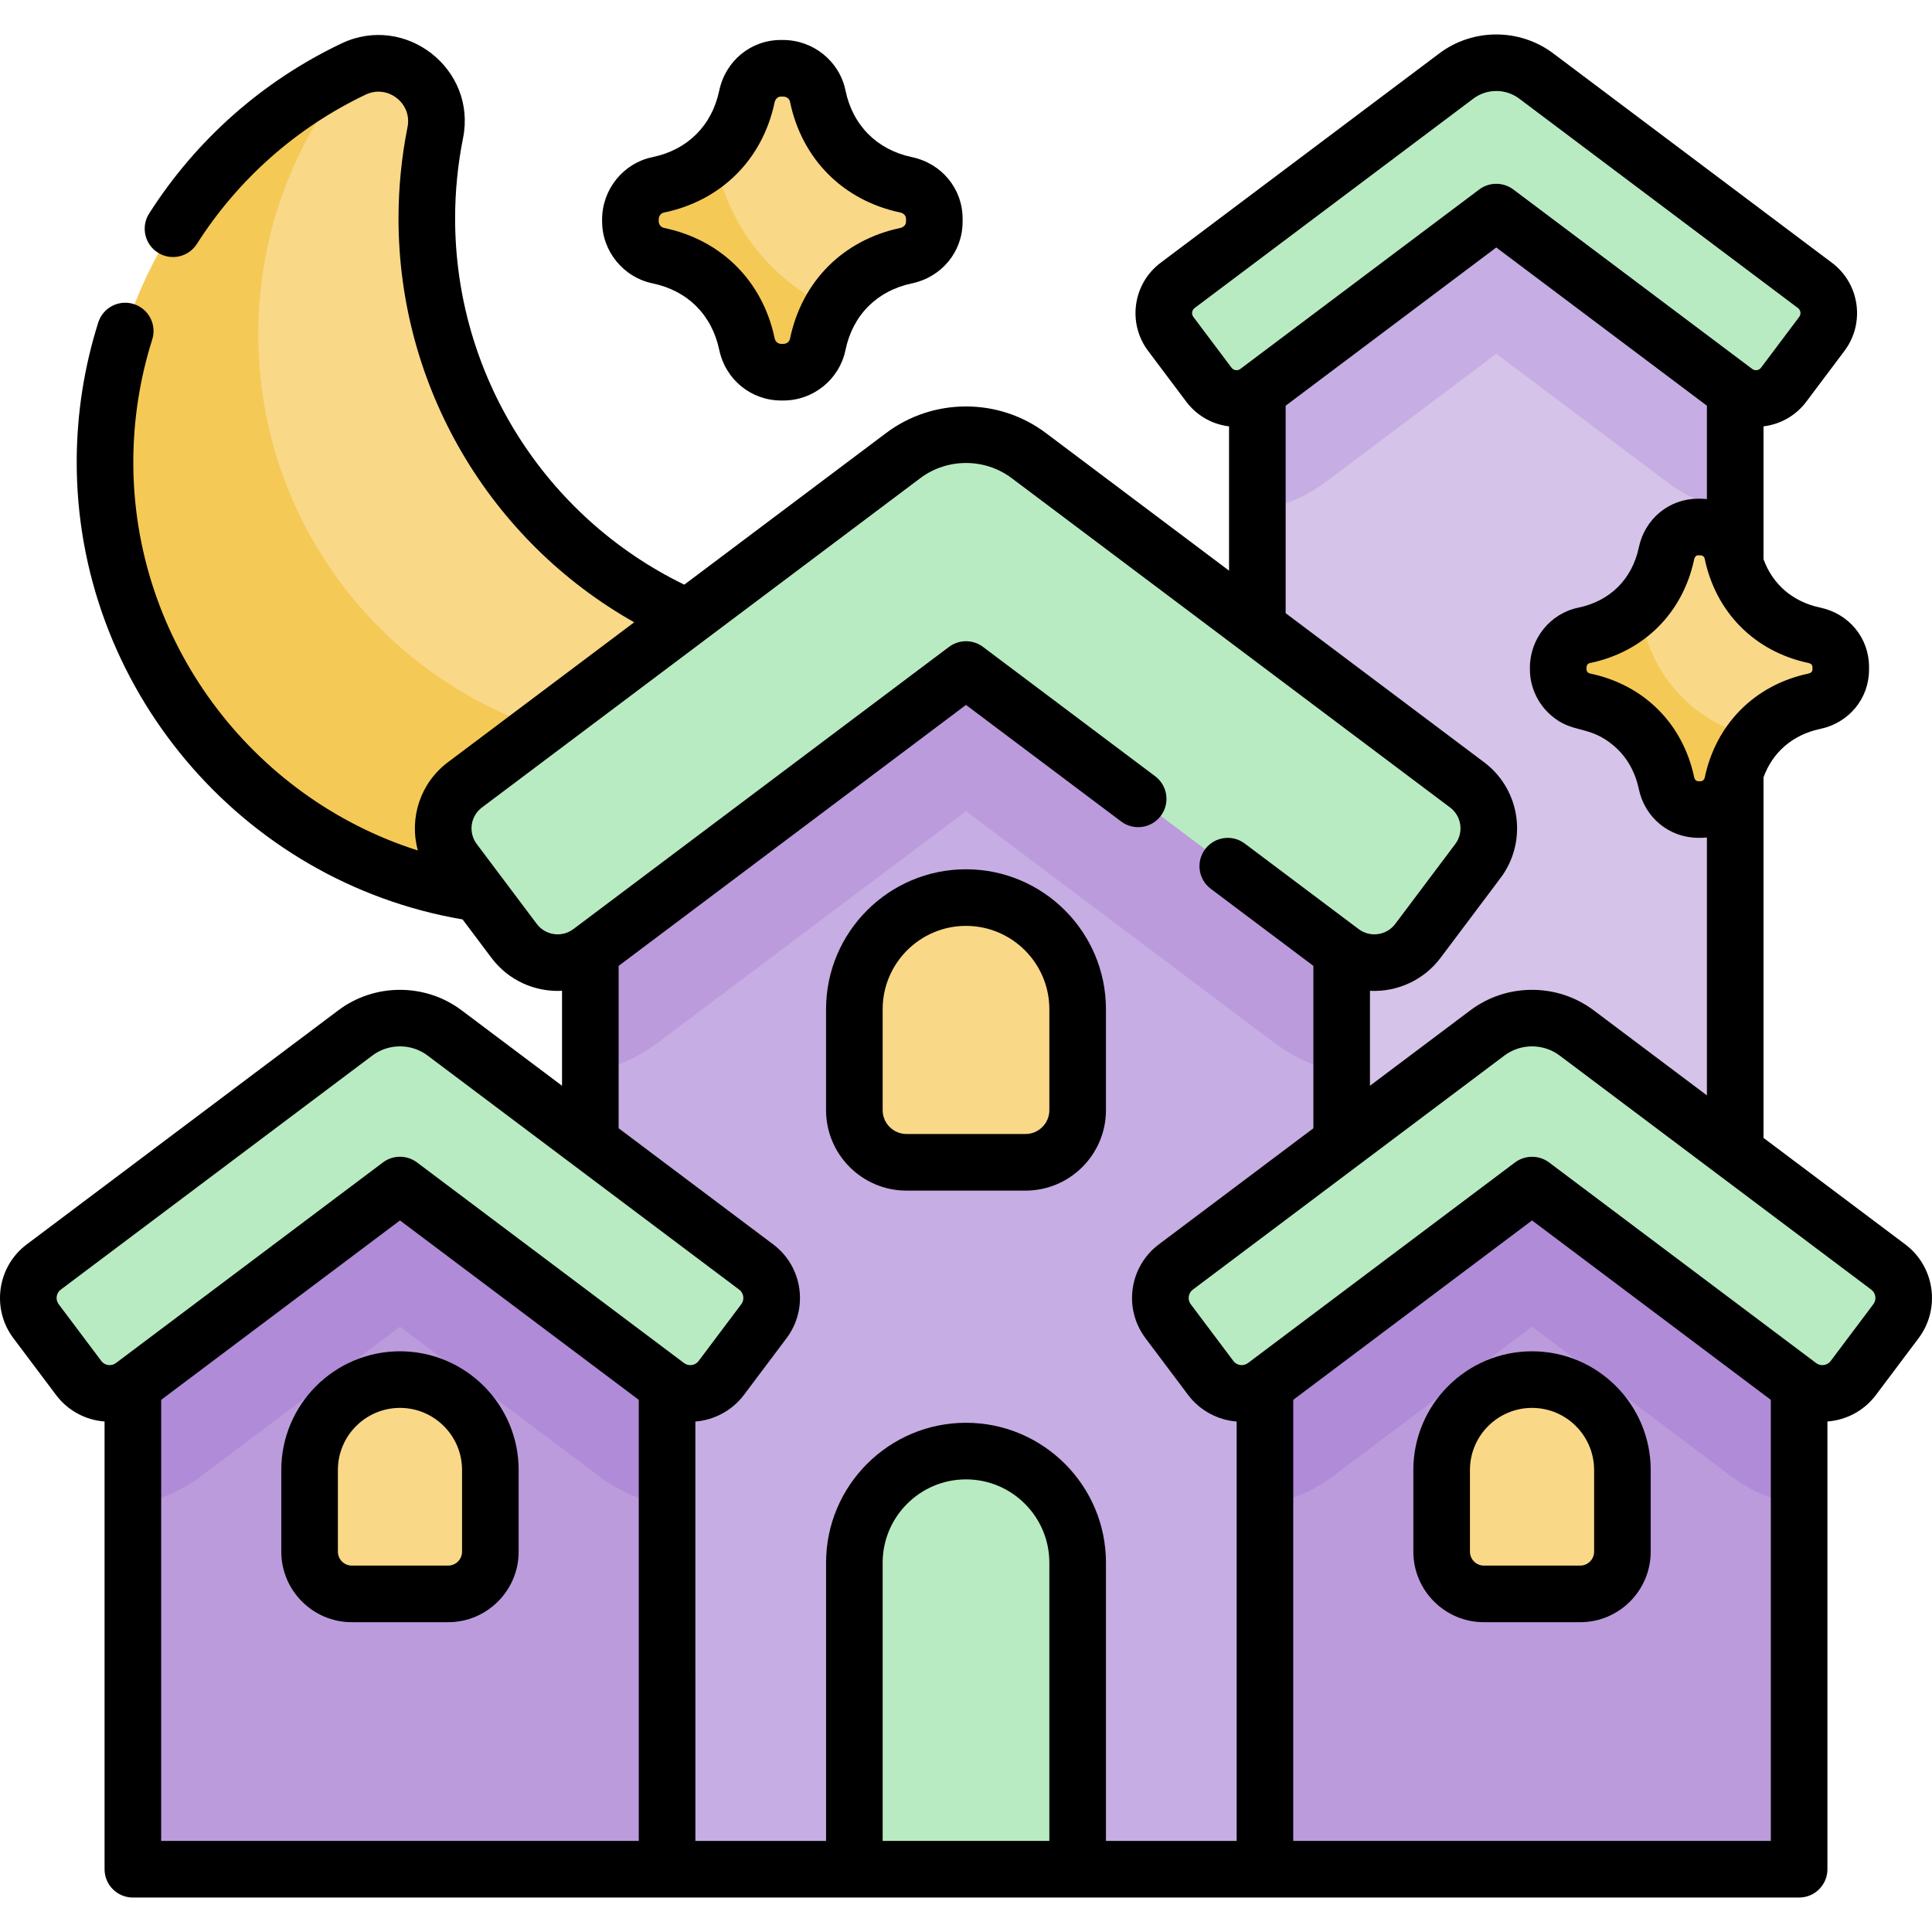 <svg id="Capa_1" enable-background="new 0 0 512 512" height="512" viewBox="0 0 512 512" width="512" xmlns="http://www.w3.org/2000/svg"><g><g><path d="m228.483 173.286c-63.717 0-115.369-51.653-115.369-115.369 0-7.795.774-15.408 2.249-22.769 2.47-12.325-10.289-22.236-21.641-16.839-38.798 18.447-65.669 57.911-65.887 103.68-.3 63.063 50.821 115.125 113.88 115.92 46.767.59 87.23-26.655 105.885-66.209-6.218 1.037-12.603 1.586-19.117 1.586z" fill="#f9d888"/><path d="m178.564 198.726c-60.819 0-110.123-49.304-110.123-110.123 0-26.747 9.539-51.264 25.396-70.343-.038.018-.076.031-.114.049-38.799 18.447-65.669 57.911-65.887 103.68-.3 63.063 50.821 115.125 113.88 115.92 44.993.567 84.141-24.635 103.658-61.767-18.531 14.164-41.685 22.584-66.81 22.584z" fill="#f5c956"/><path d="m459.845 350.1h-126.635v-273.423l63.317-37.194 63.318 40.127z" fill="#d5c3e9"/><path d="m355.553 422.411v-198.59l-99.553-78.131-99.554 78.131v202.086l20.335 69.468h158.438z" fill="#c6ade3"/><path d="m156.446 223.821v60.466c6.493-1.28 12.613-4.002 18.019-8.063l81.535-61.253 81.534 61.254c5.406 4.061 11.526 6.783 18.019 8.063v-60.466l-99.553-78.132z" fill="#bc9bdd"/><path d="m388.782 208.009-116.167-87.272c-9.841-7.394-23.385-7.394-33.229 0l-116.168 87.272c-6.368 4.784-7.651 13.823-2.868 20.191l15.905 21.171c4.784 6.368 13.824 7.652 20.191 2.868l99.554-74.791 99.553 74.791c6.368 4.784 15.407 3.5 20.191-2.868l15.906-21.171c4.784-6.368 3.5-15.408-2.868-20.191z" fill="#b9ebc2"/><path d="m35.219 343.012v152.363h141.562v-152.363l-70.781-53.635z" fill="#bc9bdd"/><path d="m35.219 343.012v55.81c6.513-.995 12.654-3.57 18.02-7.6l52.761-39.638 52.76 39.637c5.365 4.031 11.507 6.606 18.021 7.601v-55.81l-70.781-53.635z" fill="#b08bd7"/><path d="m200.405 335.789-82.592-62.049c-6.997-5.257-16.626-5.257-23.625 0l-82.593 62.049c-4.527 3.401-5.44 9.828-2.039 14.355l11.308 15.052c3.401 4.527 9.828 5.44 14.356 2.039l70.78-53.174 70.78 53.175c4.527 3.401 10.954 2.488 14.355-2.039l11.308-15.052c3.402-4.528 2.49-10.955-2.038-14.356z" fill="#b9ebc2"/><path d="m256 237.884c-16.34 0-29.587 13.246-29.587 29.587v26.743c0 7.635 6.19 13.825 13.825 13.825h31.524c7.635 0 13.825-6.19 13.825-13.825v-26.743c0-16.341-13.247-29.587-29.587-29.587z" fill="#f9d888"/><path d="m256 384.564c-16.34 0-29.587 13.246-29.587 29.587v81.224h59.174v-81.224c0-16.34-13.247-29.587-29.587-29.587z" fill="#b9ebc2"/><path d="m106 365.619c-13.228 0-23.951 10.723-23.951 23.951v21.649c0 6.181 5.011 11.192 11.192 11.192h25.519c6.181 0 11.192-5.011 11.192-11.192v-21.649c-.001-13.228-10.724-23.951-23.952-23.951z" fill="#f9d888"/><path d="m476.781 343.012v152.363h-141.562v-152.363l70.781-53.635z" fill="#bc9bdd"/><path d="m335.219 343.012v55.81c6.513-.995 12.655-3.57 18.02-7.601l52.761-39.637 52.763 39.639c5.365 4.03 11.506 6.604 18.018 7.6v-55.81l-70.781-53.636z" fill="#b08bd7"/><path d="m311.595 335.789 82.592-62.049c6.997-5.257 16.626-5.257 23.625 0l82.593 62.049c4.527 3.401 5.44 9.828 2.039 14.355l-11.308 15.052c-3.401 4.527-9.828 5.44-14.356 2.039l-70.78-53.174-70.78 53.175c-4.527 3.401-10.954 2.488-14.355-2.039l-11.308-15.052c-3.402-4.528-2.49-10.955 2.038-14.356z" fill="#b9ebc2"/><path d="m333.21 76.677v58.563c6.518-.913 12.667-3.444 18.019-7.465l45.298-34.03 45.298 34.031c5.354 4.022 11.502 6.552 18.02 7.465v-55.631l-63.318-40.127z" fill="#c6ade3"/><path d="m312.076 75.658 73.884-55.506c6.259-4.703 14.873-4.703 21.134 0l73.885 55.507c4.05 3.042 4.866 8.792 1.824 12.842l-10.116 13.465c-3.042 4.05-8.792 4.867-12.842 1.824l-63.318-47.568-63.317 47.568c-4.05 3.043-9.799 2.226-12.842-1.824l-10.116-13.466c-3.042-4.05-2.226-9.799 1.824-12.842z" fill="#b9ebc2"/><g fill="#f9d888"><path d="m406 365.619c13.228 0 23.951 10.723 23.951 23.951v21.649c0 6.181-5.011 11.192-11.192 11.192h-25.519c-6.181 0-11.192-5.011-11.192-11.192v-21.649c.001-13.228 10.724-23.951 23.952-23.951z"/><path d="m480.846 168.384c-11.163-2.357-19.392-10.426-21.758-21.864-.826-3.992-4.365-6.839-8.546-6.839h-.549c-4.096 0-7.505 2.944-8.35 6.951-2.354 11.168-10.425 19.401-21.866 21.768-3.992.826-6.839 4.365-6.839 8.53v.46c0 4.09 2.872 7.615 6.876 8.448 11.418 2.376 19.473 10.599 21.827 21.75.847 4.011 4.252 6.961 8.458 6.961h.548c4.076 0 7.615-2.848 8.441-6.839 2.366-11.438 10.595-19.507 21.758-21.864 4.011-.847 6.961-4.253 6.961-8.352v-.758c0-4.099-2.95-7.505-6.961-8.352z"/><path d="m240.113 48.994c-12.008-2.535-20.86-11.215-23.405-23.518-.888-4.294-4.695-7.357-9.193-7.357h-.59c-4.406 0-8.073 3.167-8.981 7.477-2.532 12.013-11.214 20.87-23.52 23.415-4.294.888-7.357 4.695-7.357 9.176v.495c0 4.4 3.089 8.192 7.397 9.088 12.282 2.556 20.946 11.401 23.478 23.397.911 4.315 4.574 7.488 9.098 7.488h.59c4.384 0 8.191-3.063 9.079-7.356 2.545-12.304 11.397-20.984 23.405-23.519 4.315-.911 7.488-4.575 7.488-8.984v-.816c-.001-4.412-3.174-8.076-7.489-8.986z"/></g><path d="m434.65 160.242c-3.808 4.048-8.87 6.917-14.873 8.158-3.992.826-6.839 4.365-6.839 8.53v.46c0 4.09 2.872 7.615 6.876 8.448 11.418 2.376 19.473 10.599 21.827 21.75.847 4.011 4.252 6.961 8.458 6.961h.548c4.076 0 7.615-2.848 8.441-6.839.991-4.79 3.021-8.978 5.853-12.414-16.523-3.598-29.092-17.757-30.291-35.054z" fill="#f5c956"/><path d="m189.409 41.263c-3.966 3.812-9.048 6.52-14.986 7.748-4.294.888-7.357 4.695-7.357 9.176v.495c0 4.4 3.089 8.192 7.397 9.088 12.282 2.556 20.946 11.401 23.479 23.397.911 4.314 4.574 7.488 9.098 7.488h.589c4.384 0 8.191-3.063 9.079-7.356.73-3.528 1.993-6.745 3.685-9.617-16.128-7.355-28.012-22.38-30.984-40.419z" fill="#f5c956"/></g><g><path d="m240.238 315.525h31.525c11.759 0 21.325-9.567 21.325-21.325v-26.743c0-20.45-16.638-37.088-37.087-37.088-20.45 0-37.088 16.638-37.088 37.088v26.743c-.001 11.758 9.566 21.325 21.325 21.325zm-6.325-48.069c0-12.179 9.908-22.088 22.088-22.088 12.179 0 22.087 9.908 22.087 22.088v26.743c0 3.487-2.837 6.325-6.325 6.325h-31.525c-3.488 0-6.325-2.837-6.325-6.325z"/><path d="m105.996 358.107c-17.343 0-31.452 14.109-31.452 31.452v21.65c0 10.307 8.385 18.692 18.692 18.692h25.52c10.306 0 18.692-8.385 18.692-18.692v-21.65c0-17.343-14.11-31.452-31.452-31.452zm16.452 53.101c0 2.036-1.656 3.692-3.692 3.692h-25.52c-2.036 0-3.692-1.656-3.692-3.692v-21.65c0-9.072 7.38-16.452 16.452-16.452s16.452 7.38 16.452 16.452z"/><path d="m406.004 358.107c-17.343 0-31.453 14.109-31.453 31.452v21.65c0 10.307 8.385 18.692 18.692 18.692h25.52c10.307 0 18.692-8.385 18.692-18.692v-21.65c.001-17.343-14.108-31.452-31.451-31.452zm16.452 53.101c0 2.036-1.656 3.692-3.692 3.692h-25.52c-2.036 0-3.692-1.656-3.692-3.692v-21.65c0-9.072 7.381-16.452 16.452-16.452 9.072 0 16.452 7.38 16.452 16.452z"/><path d="m224.052 23.934c-1.599-7.729-8.554-13.338-16.539-13.338h-.59c-7.942 0-14.654 5.523-16.321 13.431-1.955 9.274-8.406 15.695-17.701 17.618-7.729 1.599-13.338 8.547-13.338 16.521v.495c0 7.908 5.622 14.819 13.37 16.431 9.274 1.93 15.714 8.346 17.668 17.604 1.67 7.913 8.43 13.439 16.437 13.439h.59c7.918 0 14.826-5.609 16.424-13.338 1.922-9.292 8.34-15.743 17.61-17.7 7.912-1.671 13.438-8.384 13.438-16.324v-.815c0-7.941-5.526-14.653-13.439-16.324-9.269-1.957-15.687-8.408-17.609-17.7zm16.049 34.838c0 .908-.797 1.49-1.536 1.647-15.147 3.197-26.063 14.165-29.202 29.338-.165.797-.895 1.376-1.734 1.376h-.59c-1.059 0-1.604-.794-1.76-1.537-3.193-15.126-14.143-26.039-29.29-29.191-.825-.172-1.425-.906-1.425-1.745v-.495c0-.911.566-1.664 1.376-1.831 15.179-3.14 26.147-14.061 29.341-29.214.155-.734.735-1.524 1.643-1.524h.59c.936 0 1.679.553 1.849 1.377 3.139 15.173 14.055 26.14 29.201 29.338h.001c.74.156 1.536.738 1.536 1.646z"/><path d="m504.917 329.779-37.566-28.222v-95.561c2.428-6.686 7.765-11.291 15.05-12.829 7.603-1.605 12.913-8.057 12.913-15.691v-.758c0-7.634-5.31-14.086-12.913-15.691-7.285-1.538-12.622-6.142-15.05-12.829v-35.223c.118-.014.235-.016.354-.033 4.409-.626 8.31-2.932 10.985-6.492l10.116-13.466c5.521-7.35 4.034-17.822-3.316-23.343l-73.887-55.508c-8.875-6.667-21.271-6.666-30.144 0l-73.886 55.508c-7.349 5.522-8.836 15.994-3.315 23.344l10.116 13.466c2.675 3.561 6.576 5.866 10.986 6.492.118.017.235.023.353.038v38.245l-48.591-36.505c-12.434-9.343-29.803-9.343-42.24 0l-53.535 40.219c-37.035-18.005-60.735-55.628-60.735-97.043 0-7.166.708-14.331 2.103-21.296 3.68-18.361-15.29-33.134-32.216-25.087-20.881 9.928-38.507 25.513-50.974 45.071-2.226 3.493-1.199 8.13 2.294 10.356 3.493 2.228 8.13 1.2 10.356-2.293 10.951-17.18 26.43-30.869 44.765-39.587 5.798-2.756 12.325 2.317 11.067 8.592-1.589 7.933-2.395 16.09-2.395 24.243 0 44.622 24.146 85.381 62.461 107.016l-49.361 37.083c-7.375 5.54-10.32 14.855-7.968 23.392-44.222-14.035-75.639-55.78-75.412-103.382.052-10.893 1.737-21.665 5.009-32.016 1.249-3.95-.94-8.164-4.89-9.412-3.95-1.249-8.164.941-9.412 4.891-3.728 11.792-5.649 24.061-5.707 36.466-.285 59.925 43.461 111.701 102.26 121.723l7.665 10.203c4.547 6.051 11.644 9.078 18.689 8.714v25.16l-26.629-20.005c-9.607-7.218-23.027-7.217-32.636 0l-82.598 62.051c-7.826 5.88-9.41 17.031-3.53 24.857l11.308 15.053c3.19 4.246 7.932 6.648 12.852 7.025v118.652c0 4.142 3.358 7.5 7.5 7.5h441.574c4.142 0 7.5-3.358 7.5-7.5v-118.653c4.921-.376 9.662-2.779 12.852-7.025l11.308-15.053c5.88-7.826 4.296-18.977-3.53-24.857zm-25.613-154.074c.486.103 1.01.464 1.01 1.014v.758c0 .55-.523.911-1.01 1.014-14.414 3.044-24.633 13.554-27.555 27.685-.087.419-.522.857-1.096.857h-.547c-.841 0-1.07-.773-1.12-1.01-3.013-14.273-13.345-24.571-27.638-27.545-.523-.109-.904-.574-.904-1.105v-.46c0-.603.345-1.08.859-1.186 14.322-2.962 24.672-13.267 27.686-27.566.101-.481.46-.998 1.01-.998h.549c.613 0 1.096.345 1.202.861 2.918 14.07 13.074 24.624 27.554 27.681zm-163.054-91.729c-.554-.737-.404-1.788.333-2.341l73.886-55.508c3.569-2.682 8.555-2.681 12.124 0l73.887 55.509c.737.553.886 1.604.332 2.34l-10.116 13.465c-.554.737-1.604.887-2.341.333l-63.32-47.569c-2.563-1.926-6.27-2.059-9.011 0l-63.319 47.569c-.736.555-1.787.405-2.34-.332zm24.462 78.519v-54.978l37.025-27.816 18.794-14.119 55.82 41.935v24.746c-.324-.036-1.189-.101-1.804-.101h-.549c-7.636 0-14.087 5.307-15.689 12.905-1.772 8.406-7.62 14.227-16.046 15.97-7.429 1.537-12.821 8.213-12.821 15.875v.46c0 4.751 2.111 9.127 5.512 12.119 5.838 5.135 10.161 2.469 16.859 8.261 3.254 2.819 5.507 6.692 6.494 11.369 1.605 7.602 8.101 12.912 15.797 12.912h.547.001c.573 0 1.334-.052 1.696-.09v68.344l-30.029-22.56c-9.607-7.217-23.026-7.217-32.636 0l-26.629 20.006v-25.157c7.295.382 14.337-2.918 18.688-8.717 16.808-22.432 16.133-21.34 17.129-22.977 5.699-9.364 3.647-21.955-5.582-28.889l-35.198-26.443zm-313.858 198.185-11.308-15.053c-.911-1.213-.666-2.942.548-3.854l82.595-62.051c4.303-3.232 10.314-3.233 14.616 0l38.634 29.025c15.924 11.963 34.56 25.964 43.96 33.026 1.171.88 1.489 2.601.547 3.854l-11.308 15.053c-.917 1.221-2.649 1.453-3.853.548-8.053-6.05-61.711-46.362-70.783-53.177-2.668-2.005-6.341-2.005-9.01 0l-70.783 53.176c-1.214.912-2.944.667-3.855-.547zm15.859 10.29 63.283-47.542 63.283 47.542v116.896h-126.566zm141.567 5.751c4.868-.374 9.695-2.855 12.824-6.998.009-.011.019-.021.027-.033l11.309-15.053c5.889-7.841 4.313-18.965-3.531-24.858l-40.965-30.775v-43.034l92.056-69.158 41.119 30.891c3.312 2.487 8.013 1.82 10.502-1.492.466-.621.822-1.291 1.07-1.986 1.075-3.011.129-6.494-2.562-8.516l-45.624-34.275c-2.658-1.997-6.33-2.013-9.01 0l-99.557 74.793c-3.051 2.292-7.398 1.675-9.69-1.376l-15.905-21.172c-2.291-3.049-1.692-7.384 1.376-9.69l59.051-44.363s.001-.001.002-.002l57.118-42.911c7.131-5.357 17.09-5.357 24.219 0l116.171 87.275c3.062 2.301 3.669 6.637 1.376 9.69l-15.906 21.172c-2.293 3.05-6.64 3.668-9.69 1.376l-30.188-22.679c-3.313-2.488-8.013-1.82-10.501 1.492s-1.82 8.013 1.491 10.502l27.193 20.429v43.034l-40.965 30.776c-.001.001-.031.026-.035.029-7.77 5.874-9.382 16.897-3.553 24.742.021.028.037.058.058.086 3.955 5.265 7.354 9.788 11.309 15.053 3.139 4.18 7.958 6.655 12.851 7.031v111.146h-34.633v-73.727c0-20.45-16.638-37.088-37.087-37.088-20.45 0-37.088 16.638-37.088 37.088v73.726h-34.632zm49.633 111.146v-73.727c0-12.179 9.908-22.088 22.088-22.088 12.179 0 22.087 9.908 22.087 22.088v73.726h-44.175zm108.808 0 .001-116.896c12.108-9.097 51.142-38.421 63.282-47.542l63.283 47.542v116.896zm153.734-142.24-11.308 15.053c-.912 1.214-2.64 1.459-3.854.548l-70.783-53.176c-2.735-2.054-6.451-1.92-9.011 0-8.34 6.266-62.409 46.886-70.782 53.176-.026.019-.055.031-.081.049-1.209.844-2.88.591-3.773-.597-.396-.527-10.97-14.601-11.309-15.053-.001-.002-.002-.004-.003-.005-.923-1.231-.622-2.96.545-3.843.002-.002.004-.004.006-.005 3.114-2.34 80.487-60.468 82.595-62.051 4.318-3.242 10.329-3.22 14.615 0l82.595 62.05c1.214.912 1.459 2.641.548 3.854z"/></g></g></svg>